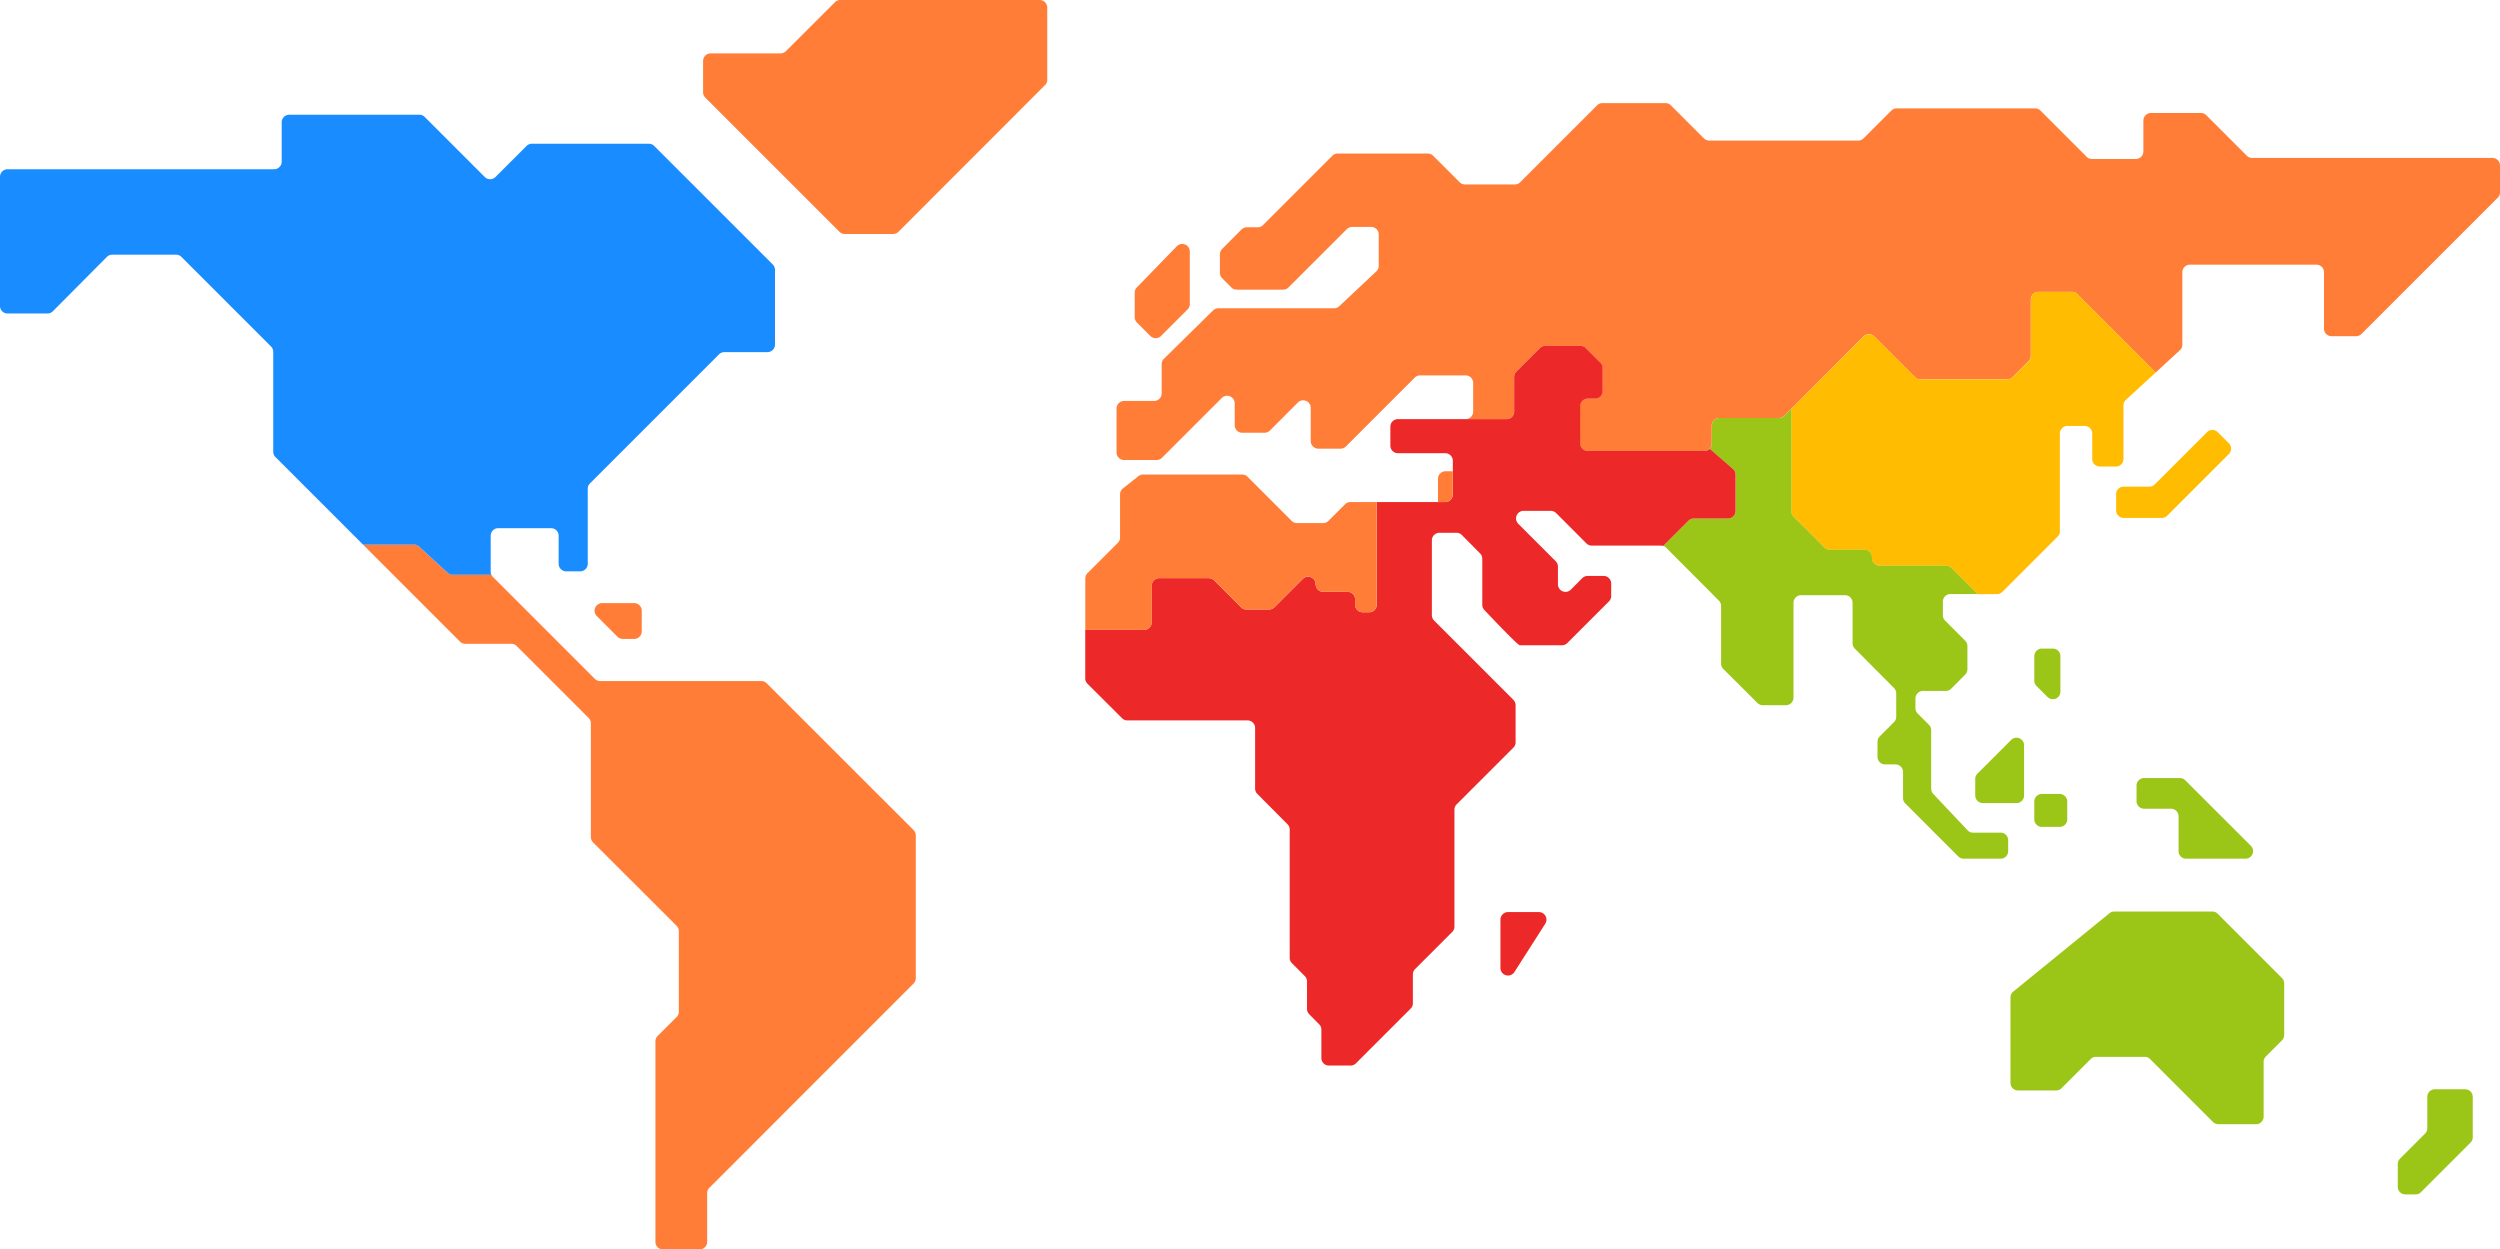 <svg xmlns="http://www.w3.org/2000/svg" viewBox="0 0 2201 1100"><defs><style>.cls-1{fill:#ff7d37;}.cls-2{fill:#9bc617;}.cls-3{fill:#ffbc00;}.cls-4{fill:#ed2828;}.cls-5{fill:#198cff;}</style></defs><title>Resurs 6</title><g id="Lager_2" data-name="Lager 2"><g id="Layer_1" data-name="Layer 1"><path class="cls-1" d="M1505.05,395.05a6.67,6.67,0,0,1-4.71,1.95H1397.66a6.66,6.66,0,0,1-6.66-6.66V357.67a6.67,6.67,0,0,1,6.66-6.67h6.43a6.66,6.66,0,0,0,6.66-6.66V324a6.65,6.65,0,0,0-2-4.71L1396,306.45a6.65,6.65,0,0,0-4.71-1.95h-31a6.65,6.65,0,0,0-4.71,1.95l-20.6,20.6a6.65,6.65,0,0,0-2,4.71v30.58a6.66,6.66,0,0,1-6.66,6.66h-36a6.66,6.66,0,0,0,6.66-6.66V337.17a6.67,6.67,0,0,0-6.66-6.67h-40.08a6.65,6.65,0,0,0-4.71,1.95l-60.6,60.6a6.65,6.65,0,0,1-4.71,1.95h-19.58a6.66,6.66,0,0,1-6.66-6.66V359.09a6.66,6.66,0,0,0-11.37-4.71L1118,379.05a6.65,6.65,0,0,1-4.71,1.95h-19.58a6.66,6.66,0,0,1-6.66-6.66V355.09a6.66,6.66,0,0,0-11.37-4.71L1023,403.05a6.65,6.65,0,0,1-4.71,1.95H989.66a6.66,6.66,0,0,1-6.66-6.66V359.67a6.67,6.67,0,0,1,6.66-6.67h26.41a6.67,6.67,0,0,0,6.67-6.66V320.63a6.67,6.67,0,0,1,2.11-4.87l43.23-42.55a6.67,6.67,0,0,1,4.55-1.79h101.86a6.65,6.65,0,0,0,4.71-1.95l32.68-30.68a6.67,6.67,0,0,0,1.95-4.71V206.45a6.66,6.66,0,0,0-6.66-6.66H1190.4a6.65,6.65,0,0,0-4.71,2L1134.45,253a6.65,6.65,0,0,1-4.71,2h-41a6.68,6.68,0,0,1-4.72-2l-8-8a6.66,6.66,0,0,1-2-4.71V223.82a6.64,6.64,0,0,1,2-4.71l17-17.05a6.65,6.65,0,0,1,4.71-1.95h9.59a6.65,6.65,0,0,0,4.71-2l61-61a6.65,6.65,0,0,1,4.71-1.95H1257a6.65,6.65,0,0,1,4.71,1.95l23.32,23.32a6.65,6.65,0,0,0,4.71,1.95h43.92a6.67,6.67,0,0,0,4.71-1.95l67.66-67.66a6.65,6.65,0,0,1,4.71-2h55.6a6.68,6.68,0,0,1,4.72,2l29,29a6.65,6.65,0,0,0,4.71,2H1636a6.65,6.65,0,0,0,4.71-2l24.35-24.35a6.65,6.65,0,0,1,4.71-2h122a6.65,6.65,0,0,1,4.71,2l40.6,40.6a6.65,6.65,0,0,0,4.71,1.95h38.58a6.66,6.66,0,0,0,6.66-6.66V106.17a6.67,6.67,0,0,1,6.66-6.67h44.08a6.65,6.65,0,0,1,4.71,2l35.6,35.6a6.65,6.65,0,0,0,4.71,1.95h211.58a6.67,6.67,0,0,1,6.66,6.67v23.57a6.65,6.65,0,0,1-1.95,4.71L2079,294.05a6.65,6.65,0,0,1-4.71,1.95h-21.58a6.66,6.66,0,0,1-6.66-6.66V239.67a6.67,6.67,0,0,0-6.66-6.67H1928a6.67,6.67,0,0,0-6.66,6.67v63.78a6.69,6.69,0,0,1-2.16,4.91l-21.31,19.56h0l-69-69a6.65,6.65,0,0,0-4.71-1.95h-29.58a6.67,6.67,0,0,0-6.66,6.67v49.57a6.65,6.65,0,0,1-2,4.71l-14.1,14.1a6.65,6.65,0,0,1-4.71,1.95h-76.48a6.65,6.65,0,0,1-4.71-1.95l-35.84-35.84a6.66,6.66,0,0,0-9.42,0L1577,360l-6,6.05a6.65,6.65,0,0,1-4.71,1.95h-52.58a6.67,6.67,0,0,0-6.66,6.67v15.67A6.61,6.61,0,0,1,1505.05,395.05Z"/><path class="cls-2" d="M2177,965.67v35.57a6.65,6.65,0,0,1-1.95,4.71l-43.6,43.6a6.65,6.65,0,0,1-4.71,2h-9.08a6.66,6.66,0,0,1-6.66-6.66v-20.08a6.65,6.65,0,0,1,1.95-4.71l22.1-22.1a6.65,6.65,0,0,0,1.95-4.71V965.67a6.67,6.67,0,0,1,6.66-6.67h26.68A6.67,6.67,0,0,1,2177,965.67Z"/><path class="cls-2" d="M2011,865.76v45.48a6.65,6.65,0,0,1-2,4.71l-14.1,14.1a6.65,6.65,0,0,0-2,4.71v48.33a6.66,6.66,0,0,1-6.66,6.66H1953a6.65,6.65,0,0,1-4.71-2L1893,932.45a6.65,6.65,0,0,0-4.71-2h-43a6.65,6.65,0,0,0-4.71,2l-25.6,25.6a6.65,6.65,0,0,1-4.71,2h-33.58a6.66,6.66,0,0,1-6.66-6.66V878.17a6.67,6.67,0,0,1,2.45-5.17l84.71-69a6.67,6.67,0,0,1,4.21-1.5h86.37a6.65,6.65,0,0,1,4.71,2l56.6,56.6A6.65,6.65,0,0,1,2011,865.76Z"/><path class="cls-2" d="M1981.63,744.63a6.66,6.66,0,0,1-4.72,11.37h-52.25a6.66,6.66,0,0,1-6.66-6.66V718.67a6.67,6.67,0,0,0-6.66-6.67h-23.68a6.66,6.66,0,0,1-6.66-6.66V691.67a6.67,6.67,0,0,1,6.66-6.67h31.58a6.65,6.65,0,0,1,4.71,2Z"/><path class="cls-3" d="M1962.29,390.29a6.66,6.66,0,0,1,0,9.42L1908,454.05a6.65,6.65,0,0,1-4.71,1.95h-33.58a6.66,6.66,0,0,1-6.66-6.66V435.1a6.66,6.66,0,0,1,6.66-6.66h22.63a6.67,6.67,0,0,0,4.71-1.95l46-46a6.65,6.65,0,0,1,9.42,0Z"/><path class="cls-3" d="M1897.91,327.92,1871.66,352a6.64,6.64,0,0,0-2.16,4.91v47.16a6.66,6.66,0,0,1-6.66,6.66h-14.18a6.66,6.66,0,0,1-6.66-6.66V381.67a6.67,6.67,0,0,0-6.66-6.67h-15.18a6.67,6.67,0,0,0-6.66,6.67v86.07a6.65,6.65,0,0,1-2,4.71l-48.6,48.6a6.65,6.65,0,0,1-4.71,2H1741L1718,500a6.65,6.65,0,0,0-4.71-1.95h-58.58a6.66,6.66,0,0,1-6.66-6.66v-.68a6.66,6.66,0,0,0-6.66-6.66h-30.58a6.65,6.65,0,0,1-4.71-1.95L1579,455a6.65,6.65,0,0,1-2-4.71V360l63.79-63.79a6.66,6.66,0,0,1,9.42,0l35.84,35.84a6.65,6.65,0,0,0,4.71,1.95h76.48a6.65,6.65,0,0,0,4.71-1.95l14.1-14.1a6.65,6.65,0,0,0,2-4.71V263.67a6.67,6.67,0,0,1,6.66-6.67h29.58A6.65,6.65,0,0,1,1829,259l69,69Z"/><path class="cls-2" d="M1820,705.67v15.67a6.66,6.66,0,0,1-6.66,6.66h-15.68a6.66,6.66,0,0,1-6.66-6.66V705.67a6.67,6.67,0,0,1,6.66-6.67h15.68A6.67,6.67,0,0,1,1820,705.67Z"/><path class="cls-2" d="M1814,577.67v31.25a6.66,6.66,0,0,1-11.37,4.71L1793,604a6.65,6.65,0,0,1-2-4.71V577.67a6.67,6.67,0,0,1,6.66-6.67h9.68A6.67,6.67,0,0,1,1814,577.67Z"/><path class="cls-2" d="M1782,656.09v44.25a6.66,6.66,0,0,1-6.66,6.66h-29.68a6.66,6.66,0,0,1-6.66-6.66V685.76a6.65,6.65,0,0,1,2-4.71l29.68-29.67A6.66,6.66,0,0,1,1782,656.09Z"/><path class="cls-2" d="M1768,739.67v9.67a6.66,6.66,0,0,1-6.66,6.66h-32.58a6.65,6.65,0,0,1-4.71-2l-46.6-46.6a6.65,6.65,0,0,1-2-4.71V679.67a6.67,6.67,0,0,0-6.66-6.67h-9.18a6.66,6.66,0,0,1-6.66-6.66V653a6.65,6.65,0,0,1,2-4.71l12.47-12.47a6.68,6.68,0,0,0,2-4.71V610.43a6.67,6.67,0,0,0-1.94-4.69L1632.93,571a6.65,6.65,0,0,1-1.93-4.69V530.67a6.67,6.67,0,0,0-6.66-6.67h-38.68a6.67,6.67,0,0,0-6.66,6.67v83.51a6.67,6.67,0,0,1-6.66,6.67h-20.42a6.68,6.68,0,0,1-4.72-2L1517.26,589a6.65,6.65,0,0,1-2-4.71V533.45a6.65,6.65,0,0,0-2-4.71L1467,482.33a6.63,6.63,0,0,0-2.65-1.62h0l22.25-22.25a6.65,6.65,0,0,1,4.71-1.95h30.08a6.66,6.66,0,0,0,6.66-6.66V418.07a6.64,6.64,0,0,0-2.33-5.06l-20.62-18a6.61,6.61,0,0,0,2-4.71V374.67a6.67,6.67,0,0,1,6.66-6.67h52.58a6.65,6.65,0,0,0,4.71-1.95l6-6.05v90.24a6.65,6.65,0,0,0,2,4.71l27.1,27.1a6.65,6.65,0,0,0,4.71,1.95h30.58a6.66,6.66,0,0,1,6.66,6.66v.68a6.66,6.66,0,0,0,6.66,6.66h58.58A6.65,6.65,0,0,1,1718,500L1741,523h-23.83a6.67,6.67,0,0,0-6.66,6.67v12.07a6.65,6.65,0,0,0,2,4.71l17.6,17.6a6.65,6.65,0,0,1,2,4.71v20.43a6.68,6.68,0,0,1-1.94,4.7l-12.33,12.4a6.68,6.68,0,0,1-4.72,2h-20.1a6.67,6.67,0,0,0-6.66,6.67v8.57a6.65,6.65,0,0,0,2,4.71l9.85,9.85a6.65,6.65,0,0,1,2,4.71v51.59a6.68,6.68,0,0,0,1.82,4.58l30.21,32a6.64,6.64,0,0,0,4.84,2.09h24.47A6.67,6.67,0,0,1,1768,739.67Z"/><path class="cls-4" d="M1528,418.07v31.77a6.66,6.66,0,0,1-6.66,6.66h-30.08a6.65,6.65,0,0,0-4.71,1.95L1464.3,480.7h0a6.49,6.49,0,0,0-2.06-.33h-60.85a6.72,6.72,0,0,1-4.72-1.95L1370,451.7a6.65,6.65,0,0,0-4.71-1.95h-23.9a6.67,6.67,0,0,0-4.72,11.38l32.93,32.92a6.65,6.65,0,0,1,2,4.71v15.66a6.66,6.66,0,0,0,11.37,4.71L1393.05,509a6.65,6.65,0,0,1,4.71-1.95h14.08a6.67,6.67,0,0,1,6.66,6.67v11.07a6.65,6.65,0,0,1-2,4.71l-36.6,36.6a6.65,6.65,0,0,1-4.71,2H1338c-1.71,0-24.52-24-31.18-31.07a6.65,6.65,0,0,1-1.82-4.57v-40.6a6.65,6.65,0,0,0-2-4.71L1287,471a6.65,6.65,0,0,0-4.71-1.95h-15a6.67,6.67,0,0,0-6.67,6.67v65.95a6.68,6.68,0,0,0,2,4.71l69.72,69.72a6.65,6.65,0,0,1,2,4.71v32.73a6.65,6.65,0,0,1-2,4.71l-49.85,49.85a6.65,6.65,0,0,0-2,4.71v103a6.65,6.65,0,0,1-2,4.71l-32.6,32.6a6.65,6.65,0,0,0-2,4.71v25.48a6.65,6.65,0,0,1-2,4.71l-48.1,48.1a6.65,6.65,0,0,1-4.71,2H1170a6.66,6.66,0,0,1-6.66-6.66v-25a6.64,6.64,0,0,0-2-4.71L1152.7,893a6.65,6.65,0,0,1-2-4.71V864a6.65,6.65,0,0,0-2-4.71L1137.45,848a6.65,6.65,0,0,1-2-4.71v-113a6.65,6.65,0,0,0-2-4.71L1107,699a6.65,6.65,0,0,1-2-4.71V640.92a6.67,6.67,0,0,0-6.66-6.67H992.51a6.65,6.65,0,0,1-4.71-2L957.45,602a6.65,6.65,0,0,1-2-4.71V554.5h51.84a6.66,6.66,0,0,0,6.66-6.66V515.67a6.67,6.67,0,0,1,6.66-6.67h43.58A6.65,6.65,0,0,1,1069,511l23.6,23.6a6.65,6.65,0,0,0,4.71,2h20a6.65,6.65,0,0,0,4.71-2l24.93-24.92a6.66,6.66,0,0,1,11.37,4.71,6.66,6.66,0,0,0,6.66,6.66h21.43a6.67,6.67,0,0,1,6.66,6.67v4.67a6.66,6.66,0,0,0,6.66,6.66h5.68a6.66,6.66,0,0,0,6.66-6.66V442h60.34a6.66,6.66,0,0,0,6.66-6.66V405.67a6.67,6.67,0,0,0-6.66-6.67h-41.68a6.66,6.66,0,0,1-6.66-6.66V375.67a6.67,6.67,0,0,1,6.66-6.67h95.68a6.66,6.66,0,0,0,6.66-6.66V331.76a6.65,6.65,0,0,1,2-4.71l20.6-20.6a6.65,6.65,0,0,1,4.71-1.95h31a6.65,6.65,0,0,1,4.71,1.95l12.85,12.85a6.65,6.65,0,0,1,2,4.71v20.33a6.66,6.66,0,0,1-6.66,6.66h-6.43a6.67,6.67,0,0,0-6.66,6.67v32.67a6.66,6.66,0,0,0,6.66,6.66h102.68a6.67,6.67,0,0,0,4.71-1.95l20.62,18A6.64,6.64,0,0,1,1528,418.07Z"/><path class="cls-4" d="M1354.84,803a6.66,6.66,0,0,1,5.61,10.25l-27.17,42.53A6.66,6.66,0,0,1,1321,852.2V809.67a6.67,6.67,0,0,1,6.66-6.67Z"/><path class="cls-1" d="M1279,414.88v20.46a6.66,6.66,0,0,1-6.66,6.66H1266V421.54a6.66,6.66,0,0,1,6.66-6.66Z"/><path class="cls-1" d="M1212,442v90.34a6.66,6.66,0,0,1-6.66,6.66h-5.68a6.66,6.66,0,0,1-6.66-6.66v-4.67a6.67,6.67,0,0,0-6.66-6.67h-21.43a6.66,6.66,0,0,1-6.66-6.66,6.66,6.66,0,0,0-11.37-4.71L1122,534.55a6.65,6.65,0,0,1-4.71,2h-20a6.65,6.65,0,0,1-4.71-2L1069,511a6.65,6.65,0,0,0-4.71-1.95h-43.58a6.67,6.67,0,0,0-6.66,6.67v32.17a6.66,6.66,0,0,1-6.66,6.66H955.5V509.26a6.65,6.65,0,0,1,2-4.71l26.6-26.6a6.65,6.65,0,0,0,2-4.71v-38a6.65,6.65,0,0,1,2.53-5.23l13.65-10.81a6.7,6.7,0,0,1,4.14-1.44h87.17a6.65,6.65,0,0,1,4.71,1.95l38.85,38.85a6.65,6.65,0,0,0,4.71,1.95h23a6.65,6.65,0,0,0,4.71-1.95l14.6-14.6a6.65,6.65,0,0,1,4.71-1.95Z"/><path class="cls-1" d="M1047.5,221.44v46.3a6.65,6.65,0,0,1-2,4.71l-23.34,23.34a6.66,6.66,0,0,1-9.42,0L1001,284a6.65,6.65,0,0,1-2-4.71V257.7a6.66,6.66,0,0,1,1.88-4.64l35.17-36.26A6.67,6.67,0,0,1,1047.5,221.44Z"/><path class="cls-1" d="M922,6.67V70.24a6.65,6.65,0,0,1-2,4.71L791,204.05a6.65,6.65,0,0,1-4.71,1.95H743.76a6.65,6.65,0,0,1-4.71-1.95L621,86a6.65,6.65,0,0,1-2-4.71V53.67A6.67,6.67,0,0,1,625.66,47h61.58a6.65,6.65,0,0,0,4.71-2L735.05,2A6.65,6.65,0,0,1,739.76,0H915.34A6.67,6.67,0,0,1,922,6.67Z"/><path class="cls-1" d="M806.25,735.51V861.24a6.65,6.65,0,0,1-2,4.71L624.58,1045.68a6.64,6.64,0,0,0-2,4.71v42.95A6.66,6.66,0,0,1,616,1100h-32.3a6.66,6.66,0,0,1-6.66-6.66V916.76a6.65,6.65,0,0,1,2-4.71l16.6-16.6a6.65,6.65,0,0,0,2-4.71v-71a6.65,6.65,0,0,0-2-4.71L522.2,741.7a6.65,6.65,0,0,1-2-4.71V636.76a6.65,6.65,0,0,0-2-4.71l-63.22-63.22a6.68,6.68,0,0,0-4.72-2h-40.6a6.69,6.69,0,0,1-4.71-2l-85.49-85.49h44.85a6.64,6.64,0,0,1,4.5,1.75l25.18,23.06a6.64,6.64,0,0,0,4.5,1.75H432l.51-.21A6.49,6.49,0,0,0,434,508l89.6,89.6a6.65,6.65,0,0,0,4.71,2h142a6.65,6.65,0,0,1,4.71,2L804.3,730.8A6.65,6.65,0,0,1,806.25,735.51Z"/><path class="cls-1" d="M565,537.67v18.17a6.66,6.66,0,0,1-6.66,6.66H548.26a6.65,6.65,0,0,1-4.71-2l-18.18-18.17A6.67,6.67,0,0,1,530.09,531h28.25A6.67,6.67,0,0,1,565,537.67Z"/><path class="cls-5" d="M432,503.24a6.67,6.67,0,0,0,.51,2.55L432,506H398.59a6.64,6.64,0,0,1-4.5-1.75l-25.18-23.06a6.64,6.64,0,0,0-4.5-1.75H319.56l-77.05-77.05a6.65,6.65,0,0,1-1.95-4.71V309.76a6.65,6.65,0,0,0-1.95-4.71l-78.88-78.88a6.65,6.65,0,0,0-4.71-1.95H98.77a6.65,6.65,0,0,0-4.72,2L46.56,274a6.66,6.66,0,0,1-4.73,2H6.66A6.66,6.66,0,0,1,0,269.34V155.67A6.67,6.67,0,0,1,6.66,149H241.34a6.66,6.66,0,0,0,6.66-6.66V107.67a6.67,6.67,0,0,1,6.66-6.67H369.24a6.65,6.65,0,0,1,4.71,2l52.84,52.84a6.66,6.66,0,0,0,9.42,0l27.34-27.34a6.65,6.65,0,0,1,4.71-1.95h103a6.65,6.65,0,0,1,4.71,1.95L680.3,232.8a6.65,6.65,0,0,1,2,4.71v65.83a6.66,6.66,0,0,1-6.66,6.66H637.76a6.65,6.65,0,0,0-4.71,1.95l-113.6,113.6a6.65,6.65,0,0,0-2,4.71v66.08a6.66,6.66,0,0,1-6.66,6.66H498.5a6.67,6.67,0,0,1-6.67-6.66V471.67a6.67,6.67,0,0,0-6.66-6.67H438.66a6.67,6.67,0,0,0-6.66,6.67Z"/></g></g></svg>